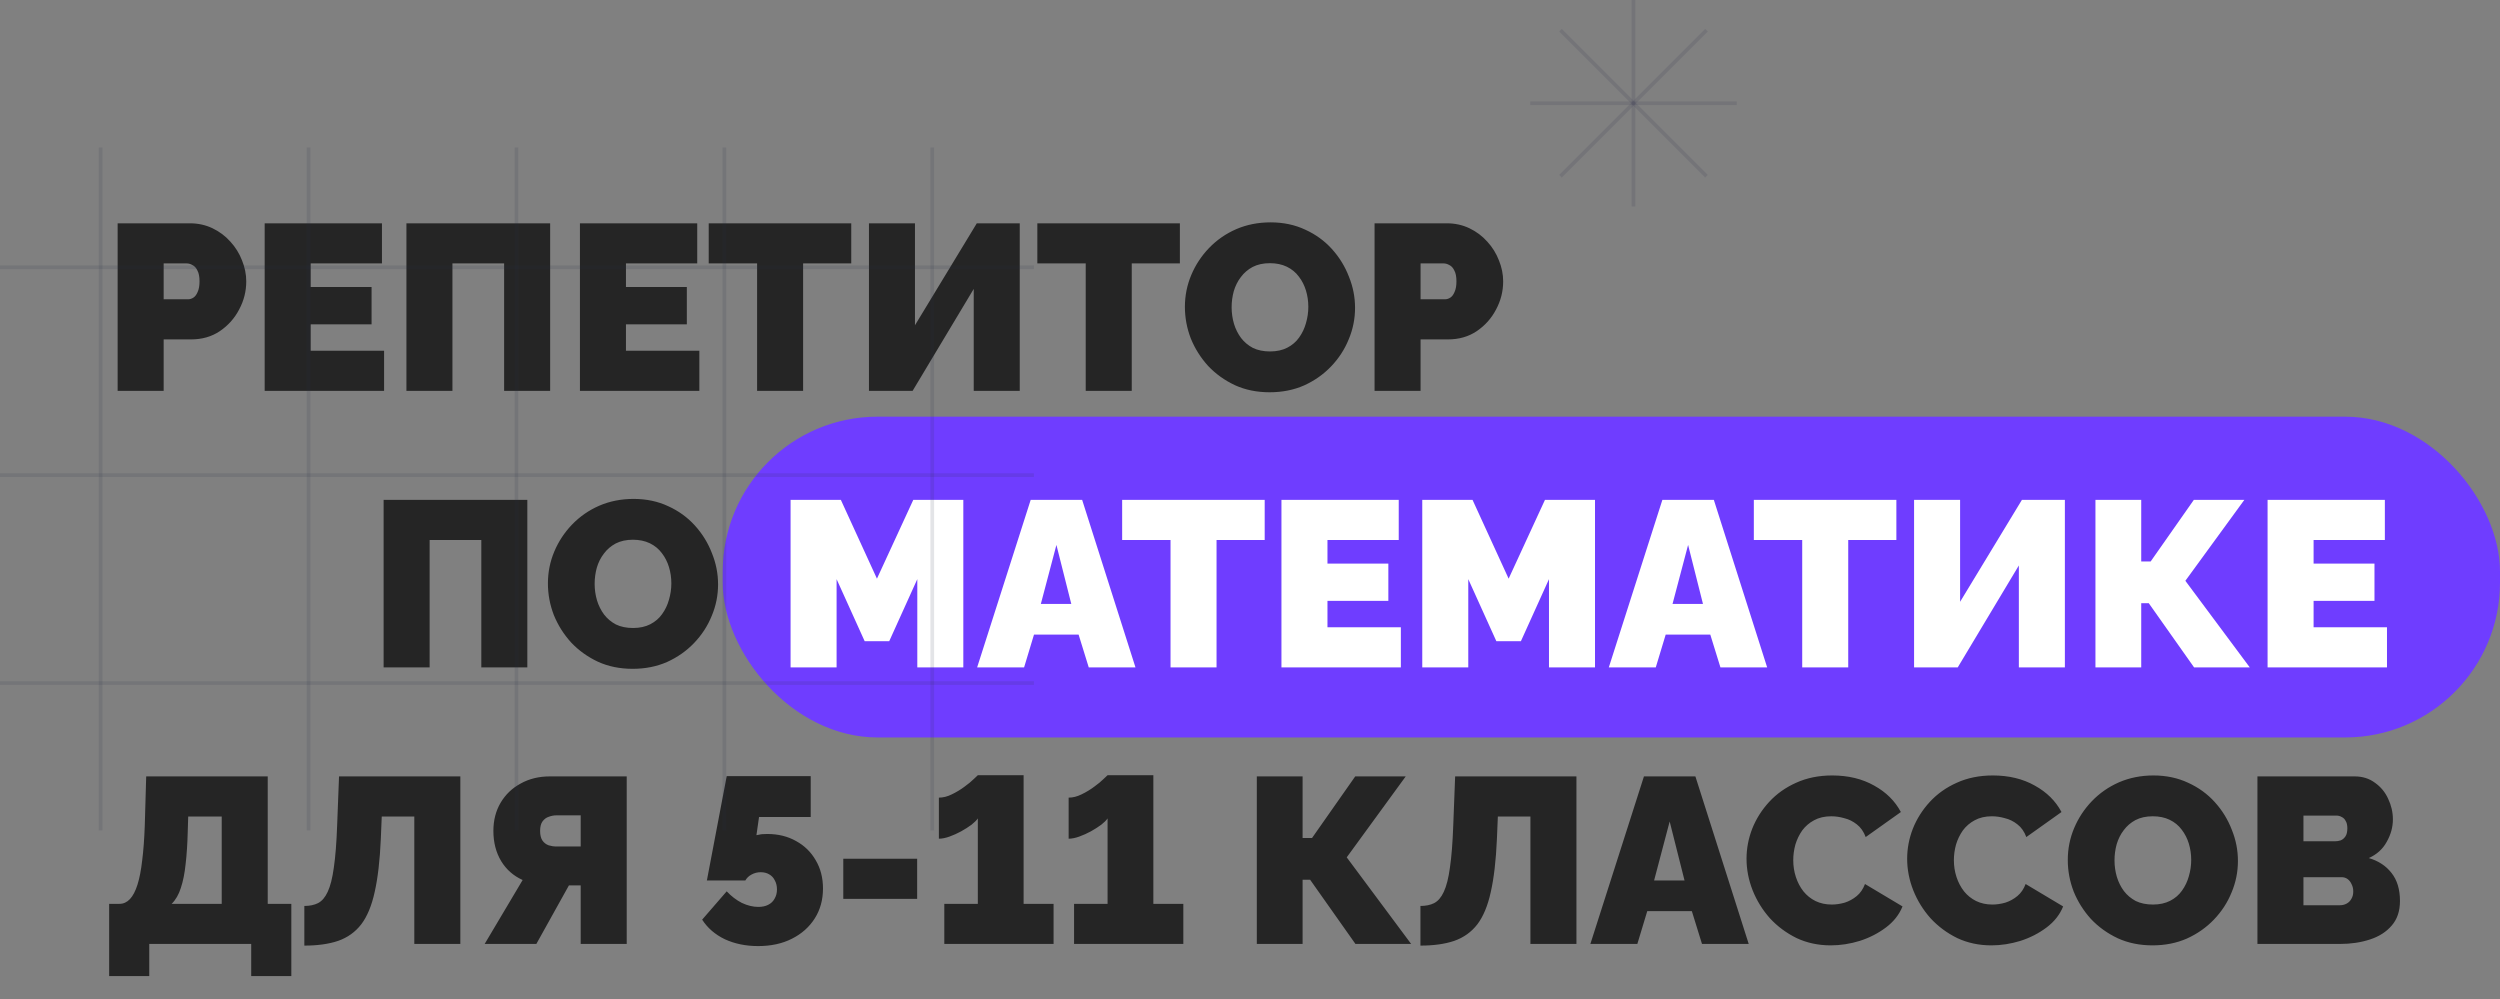 <svg width="678" height="271" viewBox="0 0 678 271" fill="none" xmlns="http://www.w3.org/2000/svg">
<rect x="0" y="0" width="678" height="271" fill="#808080" stroke="none"/>
<rect x="196.5" y="113.5" width="481" height="86" rx="41.5" fill="#6F3DFF" stroke="#6F3DFF"/>
<path d="M31.904 106V60.56H51.488C53.707 60.56 55.755 61.008 57.632 61.904C59.509 62.8 61.131 64.016 62.496 65.552C63.861 67.045 64.907 68.731 65.632 70.608C66.4 72.485 66.784 74.384 66.784 76.304C66.784 78.992 66.144 81.531 64.864 83.92C63.627 86.309 61.877 88.272 59.616 89.808C57.397 91.301 54.795 92.048 51.808 92.048H44.384V106H31.904ZM44.384 81.168H50.976C51.488 81.168 51.979 81.019 52.448 80.72C52.917 80.421 53.301 79.909 53.6 79.184C53.941 78.459 54.112 77.499 54.112 76.304C54.112 75.024 53.92 74.043 53.536 73.36C53.195 72.635 52.747 72.144 52.192 71.888C51.68 71.589 51.168 71.44 50.656 71.44H44.384V81.168ZM104.163 95.12V106H71.779V60.56H103.587V71.44H84.259V77.84H100.771V87.952H84.259V95.12H104.163ZM110.223 106V60.56H149.199V106H136.719V71.44H122.703V106H110.223ZM189.663 95.12V106H157.279V60.56H189.087V71.44H169.759V77.84H186.271V87.952H169.759V95.12H189.663ZM230.859 71.44H217.803V106H205.323V71.44H192.203V60.56H230.859V71.44ZM235.66 106V60.56H248.14V88.208L264.908 60.56H276.556V106H264.076V78.352L247.5 106H235.66ZM319.984 71.44H306.928V106H294.448V71.44H281.328V60.56H319.984V71.44ZM344.322 106.384C340.866 106.384 337.73 105.744 334.914 104.464C332.098 103.141 329.666 101.392 327.618 99.216C325.612 96.997 324.055 94.523 322.946 91.792C321.879 89.019 321.346 86.16 321.346 83.216C321.346 80.187 321.922 77.307 323.074 74.576C324.226 71.845 325.826 69.413 327.874 67.28C329.964 65.104 332.418 63.397 335.234 62.16C338.092 60.923 341.207 60.304 344.578 60.304C348.034 60.304 351.17 60.965 353.986 62.288C356.802 63.568 359.212 65.317 361.218 67.536C363.223 69.755 364.759 72.251 365.826 75.024C366.935 77.755 367.49 80.571 367.49 83.472C367.49 86.459 366.914 89.317 365.762 92.048C364.652 94.779 363.052 97.232 360.962 99.408C358.914 101.541 356.482 103.248 353.666 104.528C350.85 105.765 347.735 106.384 344.322 106.384ZM334.018 83.344C334.018 84.88 334.231 86.373 334.658 87.824C335.084 89.232 335.724 90.512 336.578 91.664C337.431 92.773 338.498 93.669 339.778 94.352C341.1 94.992 342.658 95.312 344.45 95.312C346.242 95.312 347.799 94.971 349.122 94.288C350.444 93.605 351.511 92.688 352.322 91.536C353.175 90.341 353.794 89.04 354.178 87.632C354.604 86.181 354.818 84.709 354.818 83.216C354.818 81.68 354.604 80.208 354.178 78.8C353.751 77.392 353.111 76.133 352.257 75.024C351.404 73.872 350.316 72.976 348.994 72.336C347.671 71.696 346.135 71.376 344.386 71.376C342.594 71.376 341.036 71.717 339.714 72.4C338.434 73.083 337.367 74 336.514 75.152C335.66 76.261 335.02 77.541 334.594 78.992C334.21 80.4 334.018 81.851 334.018 83.344ZM372.779 106V60.56H392.363C394.582 60.56 396.63 61.008 398.507 61.904C400.384 62.8 402.006 64.016 403.371 65.552C404.736 67.045 405.782 68.731 406.507 70.608C407.275 72.485 407.659 74.384 407.659 76.304C407.659 78.992 407.019 81.531 405.739 83.92C404.502 86.309 402.752 88.272 400.491 89.808C398.272 91.301 395.67 92.048 392.683 92.048H385.259V106H372.779ZM385.259 81.168H391.851C392.363 81.168 392.854 81.019 393.323 80.72C393.792 80.421 394.176 79.909 394.475 79.184C394.816 78.459 394.987 77.499 394.987 76.304C394.987 75.024 394.795 74.043 394.411 73.36C394.07 72.635 393.622 72.144 393.067 71.888C392.555 71.589 392.043 71.44 391.531 71.44H385.259V81.168ZM104.035 181V135.56H143.011V181H130.531V146.44H116.515V181H104.035ZM171.572 181.384C168.116 181.384 164.98 180.744 162.164 179.464C159.348 178.141 156.916 176.392 154.868 174.216C152.862 171.997 151.305 169.523 150.196 166.792C149.129 164.019 148.596 161.16 148.596 158.216C148.596 155.187 149.172 152.307 150.324 149.576C151.476 146.845 153.076 144.413 155.124 142.28C157.214 140.104 159.668 138.397 162.484 137.16C165.342 135.923 168.457 135.304 171.828 135.304C175.284 135.304 178.42 135.965 181.236 137.288C184.052 138.568 186.462 140.317 188.468 142.536C190.473 144.755 192.009 147.251 193.076 150.024C194.185 152.755 194.74 155.571 194.74 158.472C194.74 161.459 194.164 164.317 193.012 167.048C191.902 169.779 190.302 172.232 188.212 174.408C186.164 176.541 183.732 178.248 180.916 179.528C178.1 180.765 174.985 181.384 171.572 181.384ZM161.268 158.344C161.268 159.88 161.481 161.373 161.908 162.824C162.334 164.232 162.974 165.512 163.828 166.664C164.681 167.773 165.748 168.669 167.028 169.352C168.35 169.992 169.908 170.312 171.7 170.312C173.492 170.312 175.049 169.971 176.372 169.288C177.694 168.605 178.761 167.688 179.572 166.536C180.425 165.341 181.044 164.04 181.428 162.632C181.854 161.181 182.068 159.709 182.068 158.216C182.068 156.68 181.854 155.208 181.428 153.8C181.001 152.392 180.361 151.133 179.507 150.024C178.654 148.872 177.566 147.976 176.244 147.336C174.921 146.696 173.385 146.376 171.636 146.376C169.844 146.376 168.286 146.717 166.964 147.4C165.684 148.083 164.617 149 163.764 150.152C162.91 151.261 162.27 152.541 161.844 153.992C161.46 155.4 161.268 156.851 161.268 158.344ZM29.6 264.704V245.12H32.416C33.483 245.12 34.421 244.693 35.232 243.84C36.043 242.987 36.725 241.685 37.28 239.936C37.835 238.187 38.261 235.989 38.56 233.344C38.901 230.656 39.136 227.499 39.264 223.872L39.648 210.56H72.608V245.12H79.008V264.704H68.128V256H40.48V264.704H29.6ZM46.56 245.12H60.128V221.44H51.04L50.912 225.664C50.827 228.949 50.635 231.851 50.336 234.368C50.08 236.843 49.653 238.976 49.056 240.768C48.501 242.56 47.669 244.011 46.56 245.12ZM112.362 256V221.44H103.53L103.274 227.584C103.018 233.387 102.463 238.165 101.61 241.92C100.799 245.632 99.583 248.555 97.962 250.688C96.34 252.779 94.249 254.272 91.689 255.168C89.172 256.021 86.121 256.448 82.537 256.448V245.696C83.988 245.696 85.225 245.44 86.249 244.928C87.316 244.373 88.191 243.349 88.874 241.856C89.599 240.32 90.153 238.123 90.537 235.264C90.964 232.363 91.263 228.565 91.433 223.872L91.945 210.56H124.842V256H112.362ZM131.438 256L141.742 238.656C139.267 237.547 137.326 235.84 135.918 233.536C134.51 231.189 133.806 228.459 133.806 225.344C133.806 222.443 134.467 219.883 135.79 217.664C137.113 215.445 138.926 213.717 141.23 212.48C143.534 211.2 146.158 210.56 149.102 210.56H169.966V256H157.486V240.128H155.886C155.63 240.128 155.353 240.128 155.054 240.128C154.798 240.128 154.542 240.128 154.286 240.128L145.454 256H131.438ZM150.894 229.568H157.486V221.12H150.894C150.211 221.12 149.529 221.248 148.846 221.504C148.163 221.717 147.587 222.144 147.118 222.784C146.691 223.381 146.478 224.235 146.478 225.344C146.478 226.453 146.691 227.328 147.118 227.968C147.545 228.565 148.099 228.992 148.782 229.248C149.465 229.461 150.169 229.568 150.894 229.568ZM205.594 256.576C202.266 256.576 199.258 255.957 196.57 254.72C193.925 253.44 191.877 251.669 190.426 249.408L197.082 241.728C198.319 243.051 199.685 244.096 201.178 244.864C202.714 245.589 204.207 245.952 205.658 245.952C206.725 245.952 207.621 245.76 208.346 245.376C209.114 244.992 209.69 244.437 210.074 243.712C210.501 242.987 210.714 242.155 210.714 241.216C210.714 240.277 210.522 239.467 210.138 238.784C209.797 238.059 209.285 237.504 208.602 237.12C207.962 236.736 207.194 236.544 206.298 236.544C205.402 236.544 204.57 236.757 203.802 237.184C203.077 237.568 202.522 238.101 202.138 238.784H191.706L197.082 210.496H219.866V221.568H205.85L205.146 226.496C205.146 226.496 205.381 226.453 205.85 226.368C206.319 226.24 207.066 226.176 208.09 226.176C211.034 226.176 213.637 226.816 215.898 228.096C218.159 229.333 219.93 231.061 221.21 233.28C222.533 235.499 223.194 238.059 223.194 240.96C223.194 244.032 222.447 246.741 220.954 249.088C219.461 251.435 217.391 253.269 214.746 254.592C212.143 255.915 209.093 256.576 205.594 256.576ZM228.7 243.776V232.896H248.732V243.776H228.7ZM285.729 245.12V256H256.098V245.12H265.186V221.952C264.844 222.464 264.268 223.04 263.458 223.68C262.647 224.277 261.708 224.875 260.642 225.472C259.618 226.027 258.572 226.496 257.506 226.88C256.439 227.264 255.479 227.456 254.626 227.456V216.32C255.778 216.32 256.951 216.021 258.146 215.424C259.383 214.827 260.514 214.144 261.538 213.376C262.604 212.608 263.458 211.904 264.098 211.264C264.78 210.624 265.143 210.283 265.186 210.24H277.602V245.12H285.729ZM320.917 245.12V256H291.285V245.12H300.373V221.952C300.032 222.464 299.456 223.04 298.645 223.68C297.834 224.277 296.896 224.875 295.829 225.472C294.805 226.027 293.76 226.496 292.693 226.88C291.626 227.264 290.666 227.456 289.813 227.456V216.32C290.965 216.32 292.138 216.021 293.333 215.424C294.57 214.827 295.701 214.144 296.725 213.376C297.792 212.608 298.645 211.904 299.285 211.264C299.968 210.624 300.33 210.283 300.373 210.24H312.789V245.12H320.917ZM340.848 256V210.56H353.264V227.264H355.824L367.536 210.56H381.232L365.232 232.512L382.704 256H367.6L355.312 238.592H353.264V256H340.848ZM415.049 256V221.44H406.217L405.961 227.584C405.705 233.387 405.15 238.165 404.297 241.92C403.486 245.632 402.27 248.555 400.649 250.688C399.028 252.779 396.937 254.272 394.377 255.168C391.86 256.021 388.809 256.448 385.225 256.448V245.696C386.676 245.696 387.913 245.44 388.937 244.928C390.004 244.373 390.878 243.349 391.561 241.856C392.286 240.32 392.841 238.123 393.225 235.264C393.652 232.363 393.95 228.565 394.121 223.872L394.633 210.56H427.529V256H415.049ZM445.838 210.56H459.79L474.254 256H461.582L458.83 247.104H446.734L444.046 256H431.309L445.838 210.56ZM456.846 238.784L452.814 222.784L448.59 238.784H456.846ZM473.658 232.896C473.658 230.123 474.17 227.413 475.194 224.768C476.261 222.08 477.797 219.648 479.802 217.472C481.807 215.296 484.239 213.568 487.098 212.288C489.999 210.965 493.263 210.304 496.89 210.304C501.242 210.304 505.039 211.221 508.282 213.056C511.525 214.848 513.935 217.237 515.514 220.224L505.978 227.008C505.423 225.515 504.613 224.363 503.546 223.552C502.522 222.741 501.391 222.187 500.154 221.888C498.959 221.547 497.786 221.376 496.634 221.376C494.842 221.376 493.285 221.739 491.962 222.464C490.682 223.147 489.615 224.064 488.762 225.216C487.951 226.368 487.333 227.648 486.906 229.056C486.522 230.464 486.33 231.872 486.33 233.28C486.33 234.859 486.565 236.373 487.034 237.824C487.503 239.275 488.186 240.576 489.082 241.728C489.978 242.837 491.066 243.712 492.346 244.352C493.669 244.992 495.141 245.312 496.762 245.312C497.914 245.312 499.087 245.141 500.282 244.8C501.477 244.416 502.565 243.819 503.546 243.008C504.527 242.197 505.274 241.109 505.786 239.744L515.962 245.824C515.066 248.043 513.573 249.941 511.482 251.52C509.391 253.099 507.023 254.315 504.378 255.168C501.733 255.979 499.109 256.384 496.506 256.384C493.135 256.384 490.042 255.723 487.226 254.4C484.453 253.035 482.042 251.243 479.994 249.024C477.989 246.763 476.431 244.245 475.322 241.472C474.213 238.656 473.658 235.797 473.658 232.896ZM517.221 232.896C517.221 230.123 517.733 227.413 518.757 224.768C519.823 222.08 521.359 219.648 523.365 217.472C525.37 215.296 527.802 213.568 530.661 212.288C533.562 210.965 536.826 210.304 540.453 210.304C544.805 210.304 548.602 211.221 551.845 213.056C555.087 214.848 557.498 217.237 559.077 220.224L549.541 227.008C548.986 225.515 548.175 224.363 547.109 223.552C546.085 222.741 544.954 222.187 543.717 221.888C542.522 221.547 541.349 221.376 540.197 221.376C538.405 221.376 536.847 221.739 535.525 222.464C534.245 223.147 533.178 224.064 532.325 225.216C531.514 226.368 530.895 227.648 530.469 229.056C530.085 230.464 529.893 231.872 529.893 233.28C529.893 234.859 530.127 236.373 530.597 237.824C531.066 239.275 531.749 240.576 532.645 241.728C533.541 242.837 534.629 243.712 535.909 244.352C537.231 244.992 538.703 245.312 540.325 245.312C541.477 245.312 542.65 245.141 543.845 244.8C545.039 244.416 546.127 243.819 547.109 243.008C548.09 242.197 548.837 241.109 549.349 239.744L559.525 245.824C558.629 248.043 557.135 249.941 555.045 251.52C552.954 253.099 550.586 254.315 547.941 255.168C545.295 255.979 542.671 256.384 540.069 256.384C536.698 256.384 533.605 255.723 530.789 254.4C528.015 253.035 525.605 251.243 523.557 249.024C521.551 246.763 519.994 244.245 518.885 241.472C517.775 238.656 517.221 235.797 517.221 232.896ZM583.759 256.384C580.303 256.384 577.167 255.744 574.351 254.464C571.535 253.141 569.103 251.392 567.055 249.216C565.05 246.997 563.492 244.523 562.383 241.792C561.316 239.019 560.783 236.16 560.783 233.216C560.783 230.187 561.359 227.307 562.511 224.576C563.663 221.845 565.263 219.413 567.311 217.28C569.402 215.104 571.855 213.397 574.671 212.16C577.53 210.923 580.644 210.304 584.015 210.304C587.471 210.304 590.607 210.965 593.423 212.288C596.239 213.568 598.65 215.317 600.655 217.536C602.66 219.755 604.196 222.251 605.263 225.024C606.372 227.755 606.927 230.571 606.927 233.472C606.927 236.459 606.351 239.317 605.199 242.048C604.09 244.779 602.49 247.232 600.399 249.408C598.351 251.541 595.919 253.248 593.103 254.528C590.287 255.765 587.172 256.384 583.759 256.384ZM573.455 233.344C573.455 234.88 573.668 236.373 574.095 237.824C574.522 239.232 575.162 240.512 576.015 241.664C576.868 242.773 577.935 243.669 579.215 244.352C580.538 244.992 582.095 245.312 583.887 245.312C585.679 245.312 587.236 244.971 588.559 244.288C589.882 243.605 590.948 242.688 591.759 241.536C592.612 240.341 593.231 239.04 593.615 237.632C594.042 236.181 594.255 234.709 594.255 233.216C594.255 231.68 594.042 230.208 593.615 228.8C593.188 227.392 592.548 226.133 591.695 225.024C590.842 223.872 589.754 222.976 588.431 222.336C587.108 221.696 585.572 221.376 583.823 221.376C582.031 221.376 580.474 221.717 579.151 222.4C577.871 223.083 576.804 224 575.951 225.152C575.098 226.261 574.458 227.541 574.031 228.992C573.647 230.4 573.455 231.851 573.455 233.344ZM650.873 244.352C650.873 247.083 650.126 249.301 648.633 251.008C647.182 252.715 645.219 253.973 642.745 254.784C640.27 255.595 637.539 256 634.553 256H612.217V210.56H638.585C640.718 210.56 642.553 211.136 644.089 212.288C645.667 213.397 646.862 214.848 647.673 216.64C648.526 218.432 648.953 220.288 648.953 222.208C648.953 224.299 648.398 226.325 647.289 228.288C646.222 230.251 644.601 231.723 642.425 232.704C645.027 233.472 647.075 234.816 648.569 236.736C650.105 238.656 650.873 241.195 650.873 244.352ZM638.201 241.792C638.201 241.024 638.051 240.363 637.753 239.808C637.497 239.211 637.134 238.741 636.665 238.4C636.195 238.059 635.641 237.888 635.001 237.888H624.697V245.504H634.553C635.235 245.504 635.854 245.355 636.409 245.056C636.963 244.757 637.39 244.331 637.689 243.776C638.03 243.221 638.201 242.56 638.201 241.792ZM624.697 221.184V228.16H633.209C633.763 228.16 634.297 228.075 634.809 227.904C635.321 227.691 635.747 227.328 636.089 226.816C636.43 226.304 636.601 225.579 636.601 224.64C636.601 223.787 636.451 223.125 636.153 222.656C635.897 222.144 635.534 221.781 635.065 221.568C634.638 221.312 634.147 221.184 633.593 221.184H624.697Z" fill="#252525"/>
<path d="M248.772 181V157.064L241.156 173.896H234.5L226.884 157.064V181H214.404V135.56H228.036L237.828 156.936L247.684 135.56H261.252V181H248.772ZM279.525 135.56H293.477L307.941 181H295.269L292.517 172.104H280.421L277.733 181H264.997L279.525 135.56ZM290.533 163.784L286.501 147.784L282.277 163.784H290.533ZM342.984 146.44H329.928V181H317.448V146.44H304.328V135.56H342.984V146.44ZM379.913 170.12V181H347.529V135.56H379.337V146.44H360.009V152.84H376.521V162.952H360.009V170.12H379.913ZM420.085 181V157.064L412.469 173.896H405.813L398.197 157.064V181H385.717V135.56H399.349L409.141 156.936L418.997 135.56H432.565V181H420.085ZM450.838 135.56H464.79L479.254 181H466.582L463.83 172.104H451.734L449.046 181H436.309L450.838 135.56ZM461.846 163.784L457.814 147.784L453.59 163.784H461.846ZM514.296 146.44H501.24V181H488.76V146.44H475.64V135.56H514.296V146.44ZM519.098 181V135.56H531.578V163.208L548.346 135.56H559.994V181H547.514V153.352L530.938 181H519.098ZM568.285 181V135.56H580.701V152.264H583.261L594.973 135.56H608.669L592.669 157.512L610.141 181H595.037L582.749 163.592H580.701V181H568.285ZM647.351 170.12V181H614.967V135.56H646.775V146.44H627.447V152.84H643.958V162.952H627.447V170.12H647.351Z" fill="white"/>
<path d="M27.293 40V225.203" stroke="#2D2F4C" stroke-opacity="0.13" stroke-miterlimit="10"/>
<path d="M83.68 40V225.203" stroke="#2D2F4C" stroke-opacity="0.13" stroke-miterlimit="10"/>
<path d="M140.066 40V225.203" stroke="#2D2F4C" stroke-opacity="0.13" stroke-miterlimit="10"/>
<path d="M196.453 40V225.203" stroke="#2D2F4C" stroke-opacity="0.13" stroke-miterlimit="10"/>
<path d="M252.836 40V225.203" stroke="#2D2F4C" stroke-opacity="0.13" stroke-miterlimit="10"/>
<path d="M0 185.247H280.402" stroke="#2D2F4C" stroke-opacity="0.13" stroke-miterlimit="10"/>
<path d="M0 128.861H280.402" stroke="#2D2F4C" stroke-opacity="0.13" stroke-miterlimit="10"/>
<path d="M0 72.475H280.402" stroke="#2D2F4C" stroke-opacity="0.13" stroke-miterlimit="10"/>
<path d="M443 0V55.998" stroke="#2D2F4C" stroke-opacity="0.14" stroke-miterlimit="10"/>
<path d="M415 28H470.999" stroke="#2D2F4C" stroke-opacity="0.14" stroke-miterlimit="10"/>
<path d="M462.797 8.201L423.201 47.797" stroke="#2D2F4C" stroke-opacity="0.14" stroke-miterlimit="10"/>
<path d="M423.199 8.202L462.795 47.798" stroke="#2D2F4C" stroke-opacity="0.14" stroke-miterlimit="10"/>
</svg>
